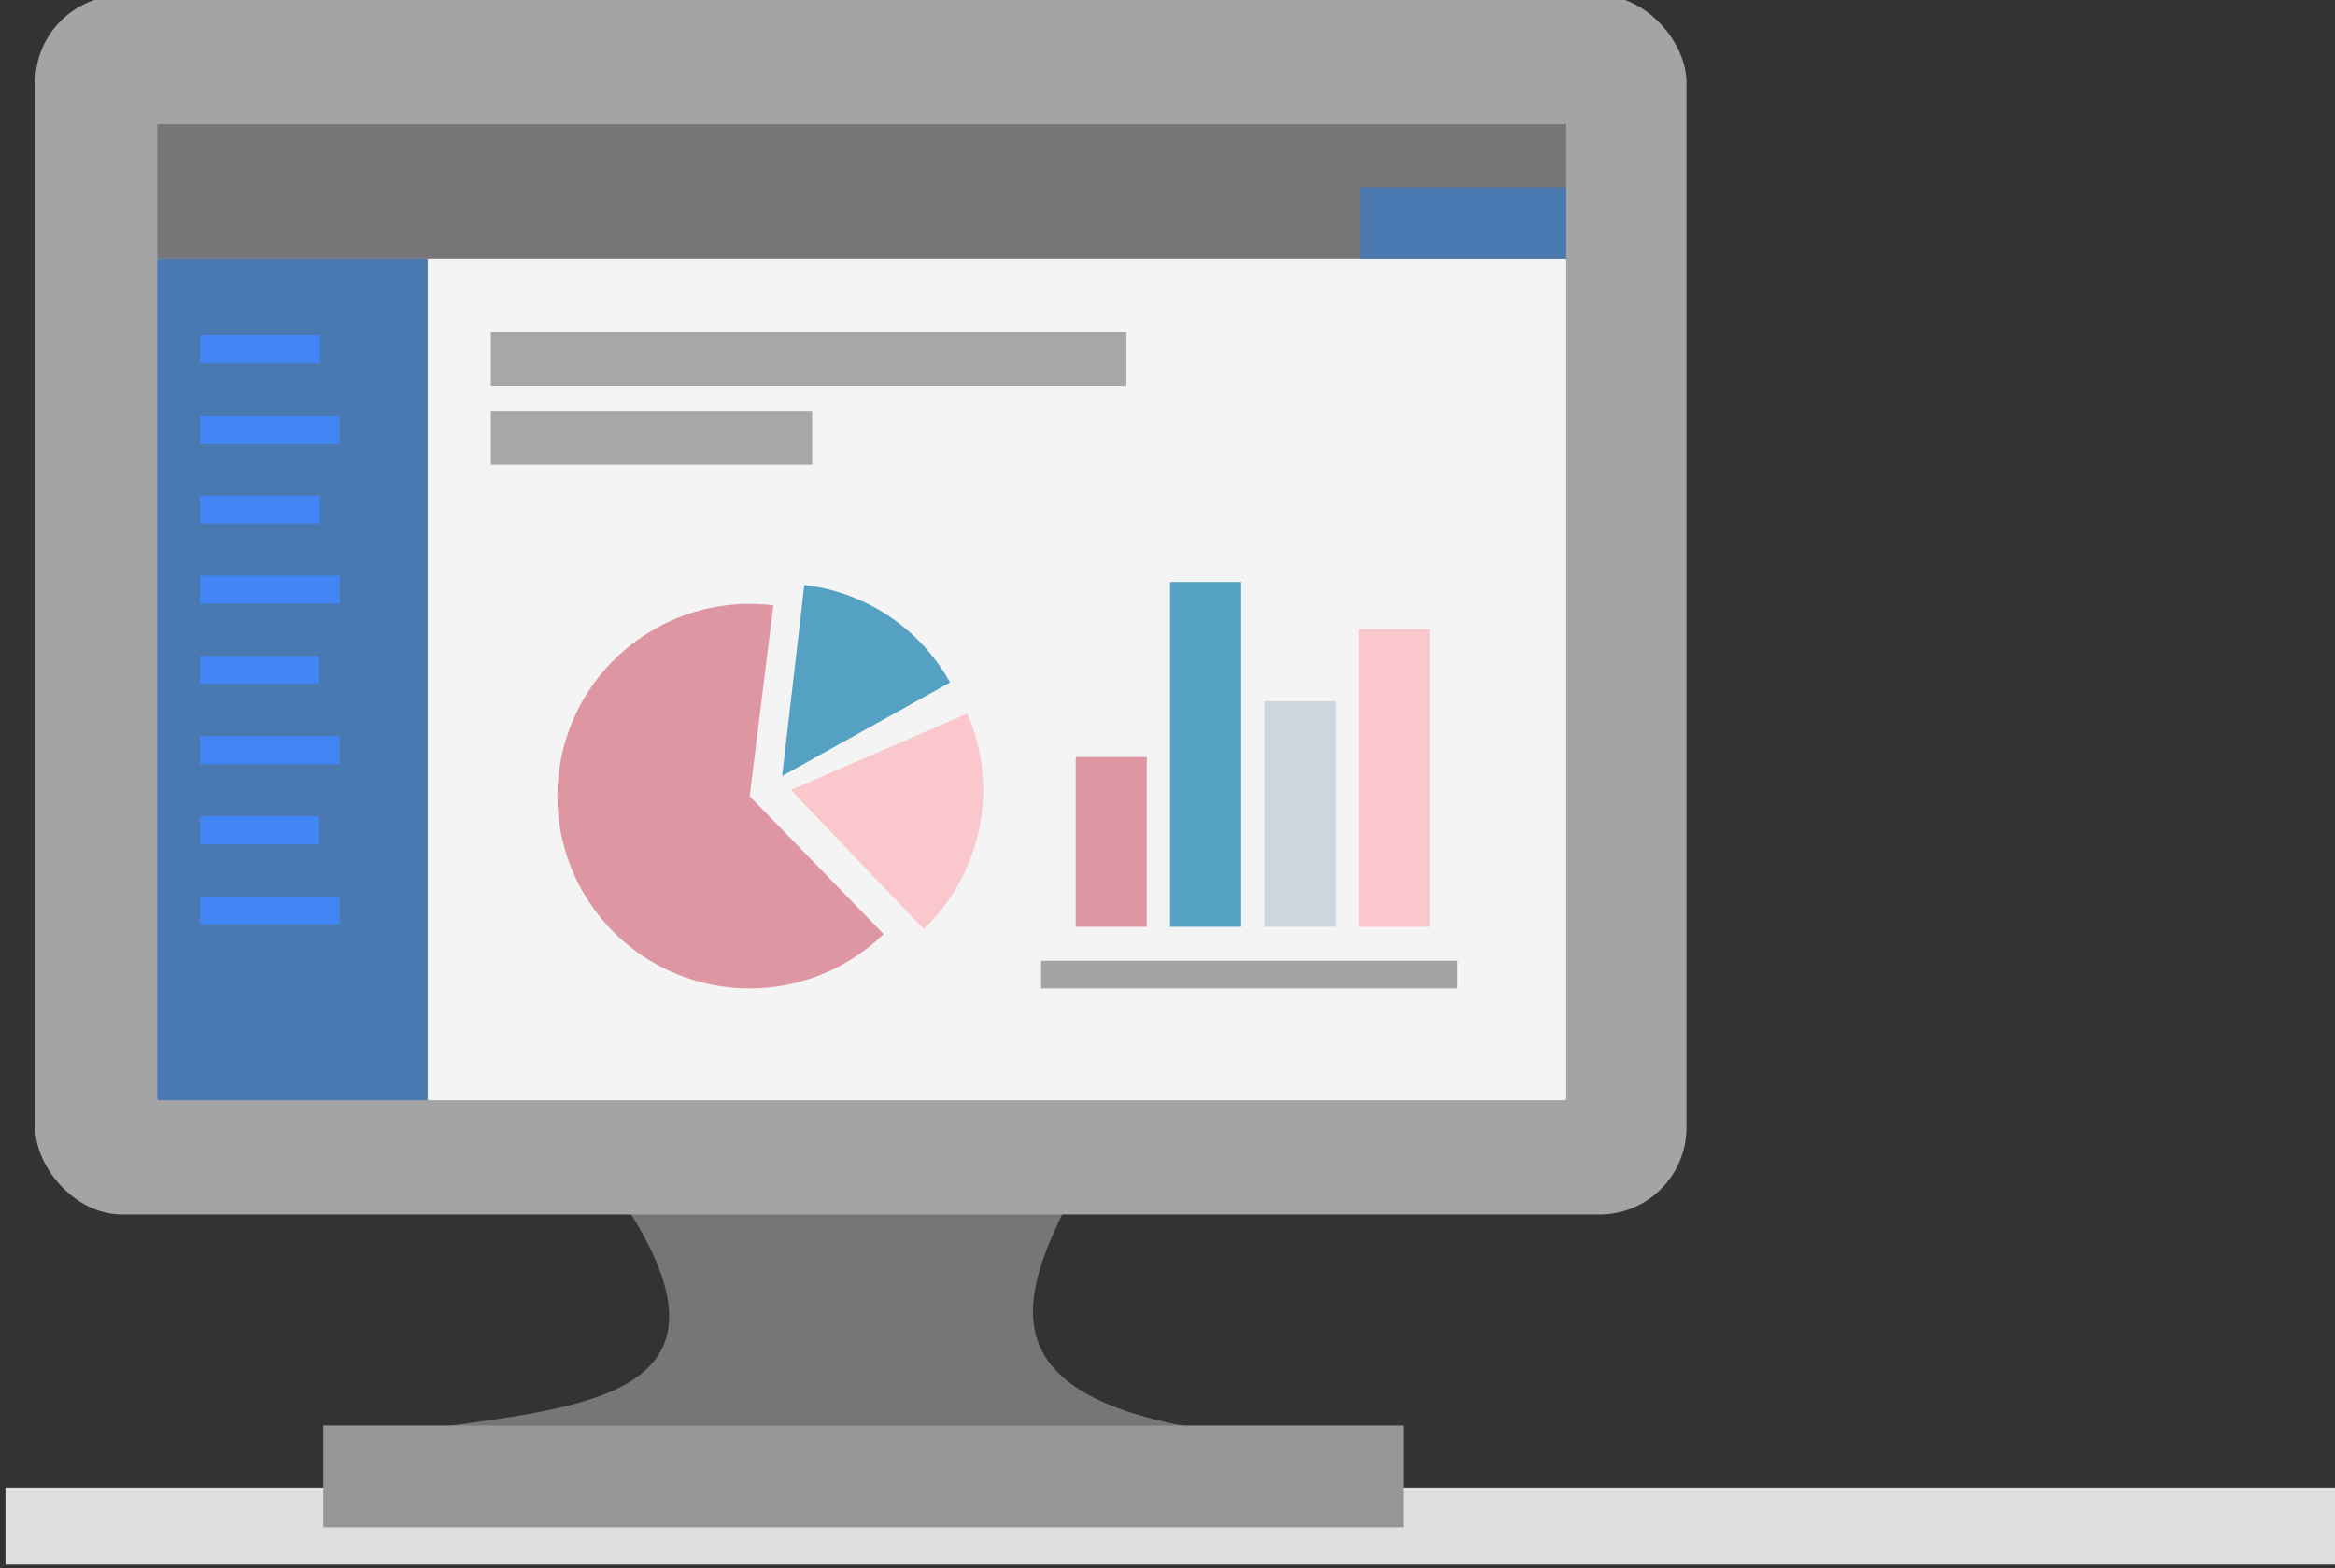 <?xml version="1.0" encoding="UTF-8" standalone="no"?>
<!-- Created with Inkscape (http://www.inkscape.org/) -->

<svg
   xmlns:dc="http://purl.org/dc/elements/1.1/"
   xmlns:cc="http://creativecommons.org/ns#"
   xmlns:rdf="http://www.w3.org/1999/02/22-rdf-syntax-ns#"
   xmlns:svg="http://www.w3.org/2000/svg"
   xmlns="http://www.w3.org/2000/svg"
   xmlns:sodipodi="http://sodipodi.sourceforge.net/DTD/sodipodi-0.dtd"
   xmlns:inkscape="http://www.inkscape.org/namespaces/inkscape"
   width="470.5"
   height="316"
   viewBox="0 0 124.486 83.608"
   version="1.1"
   id="svg8"
   inkscape:version="0.92.4 (5da689c313, 2019-01-14)"
   sodipodi:docname="EnterpriseReadyNew.svg">
  <rect x="0" y="0" width="124.486" height="83.608" fill="#333333" stroke="none"/>
  <defs
     id="defs2">
    <marker
       inkscape:isstock="true"
       style="overflow:visible"
       id="marker1730"
       refX="0"
       refY="0"
       orient="auto"
       inkscape:stockid="TriangleOutL">
      <path
         inkscape:connector-curvature="0"
         transform="scale(0.8)"
         style="fill:#ff6900;fill-opacity:1;fill-rule:evenodd;stroke:#ff6900;stroke-width:1pt;stroke-opacity:1"
         d="M 5.77,0 -2.88,5 V -5 Z"
         id="path1728" />
    </marker>
    <marker
       inkscape:isstock="true"
       style="overflow:visible"
       id="marker1660"
       refX="0"
       refY="0"
       orient="auto"
       inkscape:stockid="TriangleOutL">
      <path
         inkscape:connector-curvature="0"
         transform="scale(0.8)"
         style="fill:#2268bc;fill-opacity:1;fill-rule:evenodd;stroke:#2268bc;stroke-width:1pt;stroke-opacity:1"
         d="M 5.77,0 -2.88,5 V -5 Z"
         id="path1658" />
    </marker>
  </defs>
  <sodipodi:namedview
     id="base"
     pagecolor="#ffffff"
     bordercolor="#666666"
     borderopacity="1.0"
     inkscape:pageopacity="0.0"
     inkscape:pageshadow="2"
     inkscape:zoom="0.35"
     inkscape:cx="268.15381"
     inkscape:cy="-119.17601"
     inkscape:document-units="px"
     inkscape:current-layer="layer1"
     showgrid="false"
     inkscape:window-width="1920"
     inkscape:window-height="1017"
     inkscape:window-x="1912"
     inkscape:window-y="-8"
     inkscape:window-maximized="1"
     units="px" />
  <g
     inkscape:label="Layer 1"
     inkscape:groupmode="layer"
     id="layer1"
     transform="translate(249.125,-188.291)">
    <g
       transform="matrix(0.353,0,0,-0.353,-712.923,572.535)"
       style="enable-background:new"
       id="g2638"
       inkscape:export-xdpi="96"
       inkscape:export-ydpi="96">
      <path
         sodipodi:nodetypes="ccccc"
         inkscape:connector-curvature="0"
         id="path2609"
         d="m 1408.842,905.628 c 18.796,-29.438 -9.754,-29.688 -32.812,-33.323 l 130.5,-0.986 c -42.432,3.516 -39.865,18.166 -32.062,34.112 z"
         style="fill:#777578;fill-opacity:1;stroke:none;stroke-width:0.769px;stroke-linecap:butt;stroke-linejoin:miter;stroke-opacity:1" />
      <rect
         transform="scale(1,-1)"
         y="-863.819"
         x="1314.704"
         height="11.625"
         width="352.875"
         id="rect2525"
         style="opacity:1;fill:#dedede;fill-opacity:1;stroke:none;stroke-width:3.75;stroke-linecap:butt;stroke-linejoin:round;stroke-miterlimit:4;stroke-dasharray:none;stroke-dashoffset:0;stroke-opacity:1" />
      <rect
         transform="scale(1,-1)"
         y="-873.194"
         x="1362.704"
         height="15.375"
         width="163.125"
         id="rect2527"
         style="opacity:1;fill:#969696;fill-opacity:1;stroke:none;stroke-width:3.75;stroke-linecap:butt;stroke-linejoin:round;stroke-miterlimit:4;stroke-dasharray:none;stroke-dashoffset:0;stroke-opacity:1" />
      <rect
         ry="13.125"
         transform="scale(1,-1)"
         y="-1089.194"
         x="1319.204"
         height="184.125"
         width="249.375"
         id="rect2529"
         style="opacity:1;fill:#a4a4a4;fill-opacity:1;stroke:none;stroke-width:3.733;stroke-linecap:butt;stroke-linejoin:round;stroke-miterlimit:4;stroke-dasharray:none;stroke-dashoffset:0;stroke-opacity:1" />
      <rect
         style="opacity:1;fill:#f4f4f4;fill-opacity:1;stroke:none;stroke-width:2.576;stroke-linecap:butt;stroke-linejoin:round;stroke-miterlimit:4;stroke-dasharray:none;stroke-dashoffset:0;stroke-opacity:1"
         id="rect2531"
         width="171.954"
         height="127.165"
         x="1378.465"
         y="-1049.483"
         transform="scale(1,-1)"
         ry="0.328" />
      <rect
         ry="0.052"
         y="1049.483"
         x="1337.63"
         height="20.267"
         width="212.789"
         id="rect2533"
         style="opacity:1;fill:#777578;fill-opacity:1;stroke:none;stroke-width:1.144;stroke-linecap:butt;stroke-linejoin:round;stroke-miterlimit:4;stroke-dasharray:none;stroke-dashoffset:0;stroke-opacity:1" />
      <rect
         style="opacity:1;fill:#4a78b0;fill-opacity:1;stroke:none;stroke-width:0.319;stroke-linecap:butt;stroke-linejoin:round;stroke-miterlimit:4;stroke-dasharray:none;stroke-dashoffset:0;stroke-opacity:1"
         id="rect2535"
         width="31.097"
         height="10.748"
         x="1519.321"
         y="1049.483"
         ry="0.028" />
      <rect
         ry="0.328"
         transform="scale(-1)"
         y="-1049.483"
         x="-1378.465"
         height="127.165"
         width="40.835"
         id="rect2537"
         style="opacity:1;fill:#4a78b0;fill-opacity:1;stroke:none;stroke-width:1.255;stroke-linecap:butt;stroke-linejoin:round;stroke-miterlimit:4;stroke-dasharray:none;stroke-dashoffset:0;stroke-opacity:1" />
      <rect
         style="opacity:1;fill:#a7a7a7;fill-opacity:1;stroke:none;stroke-width:0.486;stroke-linecap:butt;stroke-linejoin:round;stroke-miterlimit:4;stroke-dasharray:none;stroke-dashoffset:0;stroke-opacity:1"
         id="rect2551"
         width="95.99"
         height="8.106"
         x="-1484.001"
         y="-1038.346"
         transform="scale(-1)"
         ry="0.021" />
      <rect
         ry="0.021"
         transform="scale(-1)"
         y="-1026.414"
         x="-1436.536"
         height="8.106"
         width="48.525"
         id="rect2553"
         style="opacity:1;fill:#a7a7a7;fill-opacity:1;stroke:none;stroke-width:0.346;stroke-linecap:butt;stroke-linejoin:round;stroke-miterlimit:4;stroke-dasharray:none;stroke-dashoffset:0;stroke-opacity:1" />
      <rect
         ry="0.028"
         transform="rotate(90)"
         y="-1529.817"
         x="948.513"
         height="10.731"
         width="44.963"
         id="rect2557"
         style="opacity:1;fill:#fac8cc;fill-opacity:1;stroke:none;stroke-width:0.383;stroke-linecap:butt;stroke-linejoin:round;stroke-miterlimit:4;stroke-dasharray:none;stroke-dashoffset:0;stroke-opacity:1" />
      <rect
         ry="0.028"
         transform="rotate(90)"
         y="-1515.567"
         x="948.513"
         height="10.731"
         width="34.088"
         id="rect2559"
         style="opacity:1;fill:#cdd5df;fill-opacity:1;stroke:none;stroke-width:0.333;stroke-linecap:butt;stroke-linejoin:round;stroke-miterlimit:4;stroke-dasharray:none;stroke-dashoffset:0;stroke-opacity:1" />
      <rect
         ry="0.028"
         transform="rotate(90)"
         y="-1501.317"
         x="948.513"
         height="10.731"
         width="52.088"
         id="rect2561"
         style="opacity:1;fill:#54a1c4;fill-opacity:1;stroke:none;stroke-width:0.412;stroke-linecap:butt;stroke-linejoin:round;stroke-miterlimit:4;stroke-dasharray:none;stroke-dashoffset:0;stroke-opacity:1" />
      <rect
         style="opacity:1;fill:#dd96a2;fill-opacity:1;stroke:none;stroke-width:0.289;stroke-linecap:butt;stroke-linejoin:round;stroke-miterlimit:4;stroke-dasharray:none;stroke-dashoffset:0;stroke-opacity:1"
         id="rect2555"
         width="25.65"
         height="10.731"
         x="948.513"
         y="-1487.067"
         transform="rotate(90)"
         ry="0.028" />
      <rect
         transform="scale(1,-1)"
         y="-943.392"
         x="1471.113"
         height="4.176"
         width="62.844"
         id="rect2569"
         style="opacity:1;fill:#a4a4a4;fill-opacity:1;stroke:none;stroke-width:3.75;stroke-linecap:butt;stroke-linejoin:round;stroke-miterlimit:4;stroke-dasharray:none;stroke-dashoffset:0;stroke-opacity:1" />
      <path
         d="m 1447.327,-947.425 a 29.036,29.036 0 0 1 -36.009,3.548 29.036,29.036 0 0 1 -11.507,-34.305 29.036,29.036 0 0 1 30.866,-18.883 l -3.581,28.814 z"
         sodipodi:end="4.8360476"
         sodipodi:start="0.79989706"
         sodipodi:ry="29.035572"
         sodipodi:rx="29.035572"
         sodipodi:cy="-968.25134"
         sodipodi:cx="1427.0955"
         sodipodi:type="arc"
         transform="scale(1,-1)"
         id="path2579"
         style="opacity:1;fill:#dd96a2;fill-opacity:1;stroke:none;stroke-width:3.911;stroke-linecap:butt;stroke-linejoin:round;stroke-miterlimit:4;stroke-dasharray:none;stroke-dashoffset:0;stroke-opacity:1" />
      <path
         d="m 1435.349,-1000.143 a 29.036,29.036 0 0 1 22.019,14.715 l -25.367,14.127 z"
         sodipodi:end="5.7750625"
         sodipodi:start="4.8279555"
         sodipodi:ry="29.035572"
         sodipodi:rx="29.035572"
         sodipodi:cy="-971.30072"
         sodipodi:cx="1432.001"
         sodipodi:type="arc"
         transform="scale(1,-1)"
         id="circle2583"
         style="opacity:1;fill:#54a1c4;fill-opacity:1;stroke:none;stroke-width:3.911;stroke-linecap:butt;stroke-linejoin:round;stroke-miterlimit:4;stroke-dasharray:none;stroke-dashoffset:0;stroke-opacity:1" />
      <path
         d="m 1459.967,-980.728 a 29.036,29.036 0 0 1 -6.585,32.545 l -20.055,-20.997 z"
         sodipodi:end="0.80834497"
         sodipodi:start="5.8741392"
         sodipodi:ry="29.035572"
         sodipodi:rx="29.035572"
         sodipodi:cy="-969.17944"
         sodipodi:cx="1433.3268"
         sodipodi:type="arc"
         style="opacity:1;fill:#fac8cc;fill-opacity:1;stroke:none;stroke-width:3.911;stroke-linecap:butt;stroke-linejoin:round;stroke-miterlimit:4;stroke-dasharray:none;stroke-dashoffset:0;stroke-opacity:1"
         id="circle2581"
         transform="scale(1,-1)" />
      <g
         id="g2607">
        <rect
           ry="0.011"
           transform="scale(-1)"
           y="-1037.858"
           x="-1362.224"
           height="4.237"
           width="18.164"
           id="rect2539"
           style="opacity:1;fill:#4285f4;fill-opacity:1;stroke:none;stroke-width:0.153;stroke-linecap:butt;stroke-linejoin:round;stroke-miterlimit:4;stroke-dasharray:none;stroke-dashoffset:0;stroke-opacity:1" />
        <rect
           style="opacity:1;fill:#4285f4;fill-opacity:1;stroke:none;stroke-width:0.165;stroke-linecap:butt;stroke-linejoin:round;stroke-miterlimit:4;stroke-dasharray:none;stroke-dashoffset:0;stroke-opacity:1"
           id="rect2541"
           width="21.117"
           height="4.237"
           x="-1365.177"
           y="-1025.752"
           transform="scale(-1)"
           ry="0.011" />
        <rect
           ry="0.011"
           transform="scale(-1)"
           y="-1013.646"
           x="-1362.194"
           height="4.237"
           width="18.134"
           id="rect2543"
           style="opacity:1;fill:#4285f4;fill-opacity:1;stroke:none;stroke-width:0.153;stroke-linecap:butt;stroke-linejoin:round;stroke-miterlimit:4;stroke-dasharray:none;stroke-dashoffset:0;stroke-opacity:1" />
        <rect
           style="opacity:1;fill:#4285f4;fill-opacity:1;stroke:none;stroke-width:0.165;stroke-linecap:butt;stroke-linejoin:round;stroke-miterlimit:4;stroke-dasharray:none;stroke-dashoffset:0;stroke-opacity:1"
           id="rect2545"
           width="21.117"
           height="4.237"
           x="-1365.177"
           y="-1001.54"
           transform="scale(-1)"
           ry="0.011" />
        <rect
           ry="0.011"
           transform="scale(-1)"
           y="-989.433"
           x="-1362.061"
           height="4.237"
           width="18.001"
           id="rect2547"
           style="opacity:1;fill:#4285f4;fill-opacity:1;stroke:none;stroke-width:0.152;stroke-linecap:butt;stroke-linejoin:round;stroke-miterlimit:4;stroke-dasharray:none;stroke-dashoffset:0;stroke-opacity:1" />
        <rect
           style="opacity:1;fill:#4285f4;fill-opacity:1;stroke:none;stroke-width:0.165;stroke-linecap:butt;stroke-linejoin:round;stroke-miterlimit:4;stroke-dasharray:none;stroke-dashoffset:0;stroke-opacity:1"
           id="rect2549"
           width="21.117"
           height="4.237"
           x="-1365.177"
           y="-977.327"
           transform="scale(-1)"
           ry="0.011" />
        <rect
           style="opacity:1;fill:#4285f4;fill-opacity:1;stroke:none;stroke-width:0.152;stroke-linecap:butt;stroke-linejoin:round;stroke-miterlimit:4;stroke-dasharray:none;stroke-dashoffset:0;stroke-opacity:1"
           id="rect2595"
           width="18.001"
           height="4.237"
           x="-1362.061"
           y="-965.221"
           transform="scale(-1)"
           ry="0.011" />
        <rect
           ry="0.011"
           transform="scale(-1)"
           y="-953.115"
           x="-1365.177"
           height="4.237"
           width="21.117"
           id="rect2597"
           style="opacity:1;fill:#4285f4;fill-opacity:1;stroke:none;stroke-width:0.165;stroke-linecap:butt;stroke-linejoin:round;stroke-miterlimit:4;stroke-dasharray:none;stroke-dashoffset:0;stroke-opacity:1" />
      </g>
    </g>
  </g>
</svg>
